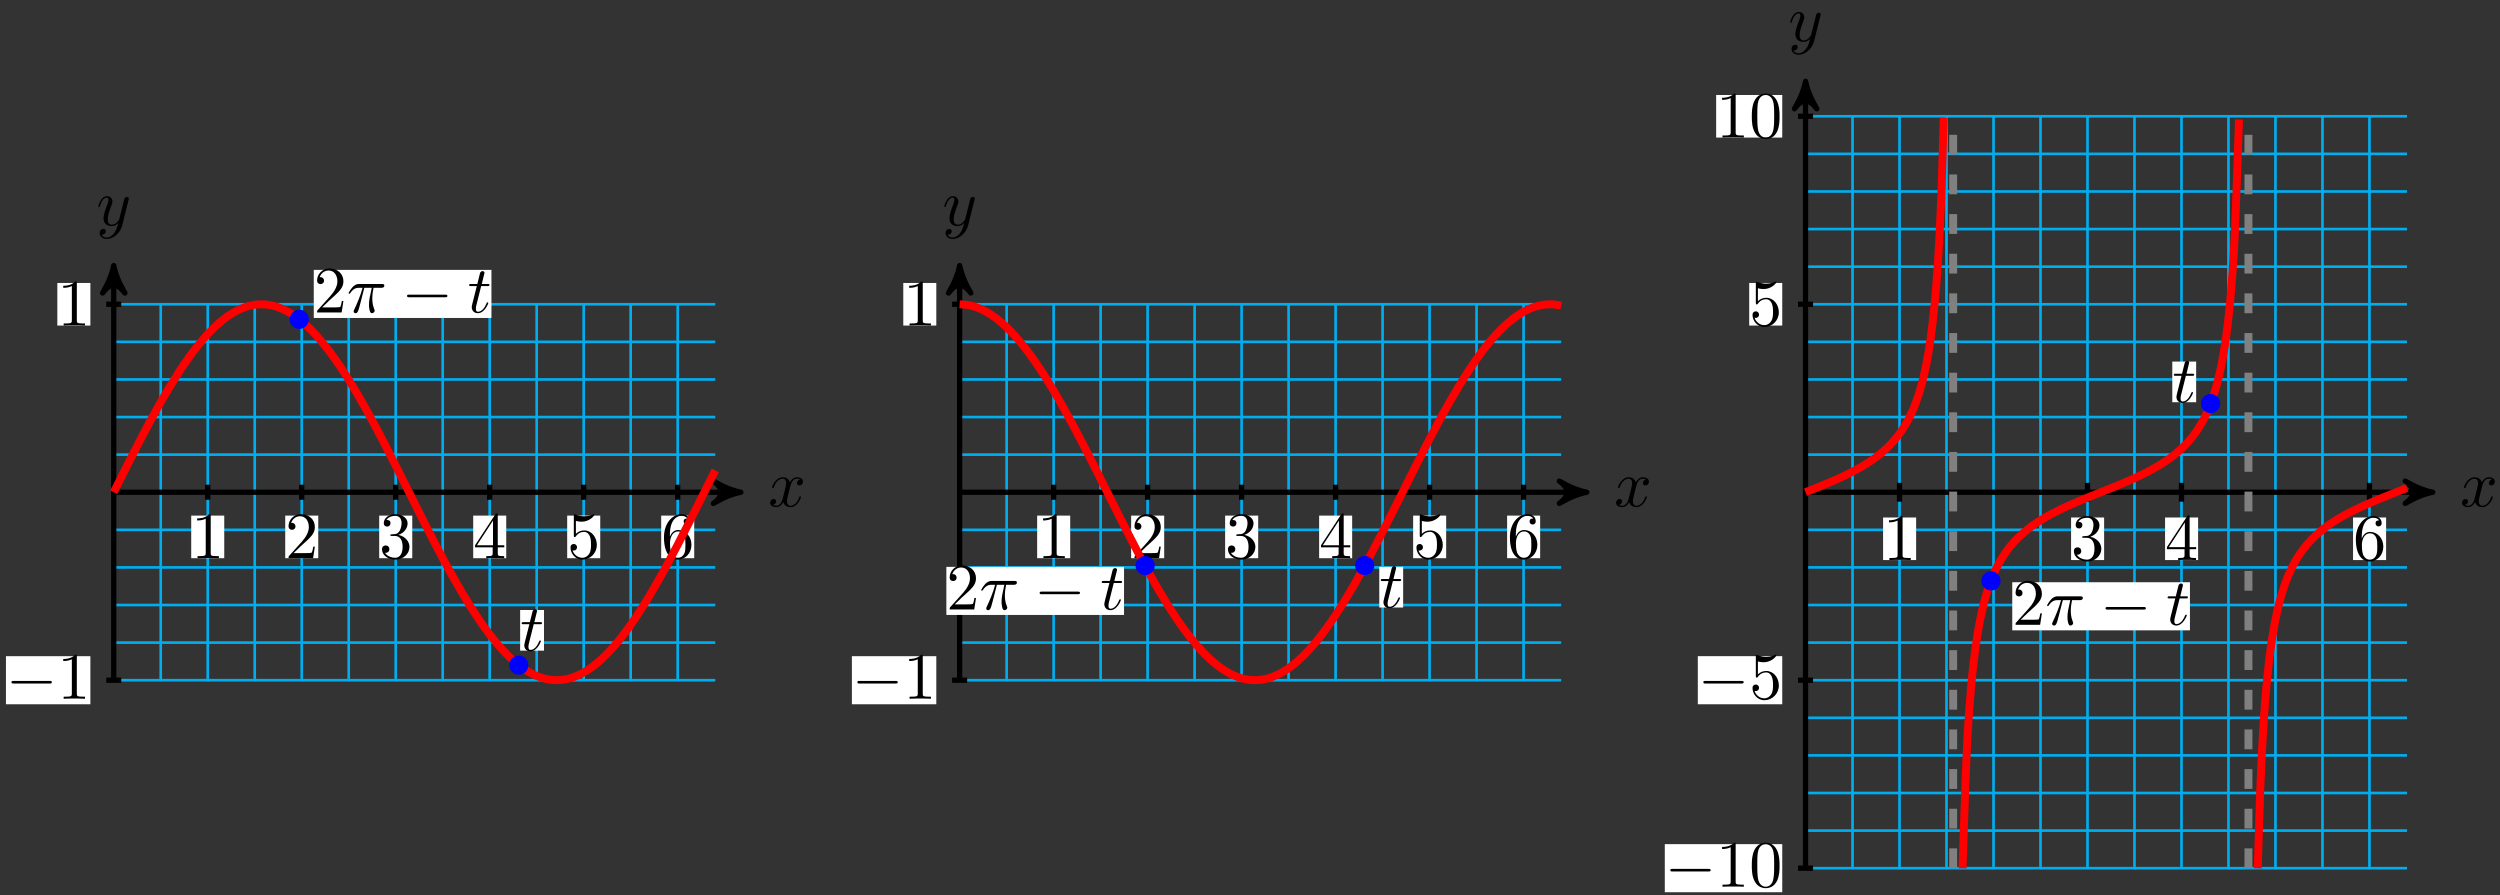 <?xml version="1.0" encoding="UTF-8"?>
<svg xmlns="http://www.w3.org/2000/svg" xmlns:xlink="http://www.w3.org/1999/xlink" width="377pt" height="135pt" viewBox="0 0 377 135" version="1.1">
<rect x="0" y="0" width="377" height="135" fill="#333333" stroke="none"/>
<defs>
<g>
<symbol overflow="visible" id="glyph0-0">
<path style="stroke:none;" d=""/>
</symbol>
<symbol overflow="visible" id="glyph0-1">
<path style="stroke:none;" d="M 3.328 -3.016 C 3.391 -3.266 3.625 -4.188 4.312 -4.188 C 4.359 -4.188 4.609 -4.188 4.812 -4.062 C 4.531 -4 4.344 -3.766 4.344 -3.516 C 4.344 -3.359 4.453 -3.172 4.719 -3.172 C 4.938 -3.172 5.25 -3.344 5.25 -3.75 C 5.25 -4.266 4.672 -4.406 4.328 -4.406 C 3.75 -4.406 3.406 -3.875 3.281 -3.656 C 3.031 -4.312 2.5 -4.406 2.203 -4.406 C 1.172 -4.406 0.594 -3.125 0.594 -2.875 C 0.594 -2.766 0.703 -2.766 0.719 -2.766 C 0.797 -2.766 0.828 -2.797 0.844 -2.875 C 1.188 -3.938 1.844 -4.188 2.188 -4.188 C 2.375 -4.188 2.719 -4.094 2.719 -3.516 C 2.719 -3.203 2.547 -2.547 2.188 -1.141 C 2.031 -0.531 1.672 -0.109 1.234 -0.109 C 1.172 -0.109 0.953 -0.109 0.734 -0.234 C 0.984 -0.297 1.203 -0.5 1.203 -0.781 C 1.203 -1.047 0.984 -1.125 0.844 -1.125 C 0.531 -1.125 0.297 -0.875 0.297 -0.547 C 0.297 -0.094 0.781 0.109 1.219 0.109 C 1.891 0.109 2.25 -0.594 2.266 -0.641 C 2.391 -0.281 2.75 0.109 3.344 0.109 C 4.375 0.109 4.938 -1.172 4.938 -1.422 C 4.938 -1.531 4.859 -1.531 4.828 -1.531 C 4.734 -1.531 4.719 -1.484 4.688 -1.422 C 4.359 -0.344 3.688 -0.109 3.375 -0.109 C 2.984 -0.109 2.828 -0.422 2.828 -0.766 C 2.828 -0.984 2.875 -1.203 2.984 -1.641 Z M 3.328 -3.016 "/>
</symbol>
<symbol overflow="visible" id="glyph0-2">
<path style="stroke:none;" d="M 4.844 -3.797 C 4.891 -3.938 4.891 -3.953 4.891 -4.031 C 4.891 -4.203 4.75 -4.297 4.594 -4.297 C 4.5 -4.297 4.344 -4.234 4.25 -4.094 C 4.234 -4.031 4.141 -3.734 4.109 -3.547 C 4.031 -3.297 3.969 -3.016 3.906 -2.75 L 3.453 -0.953 C 3.422 -0.812 2.984 -0.109 2.328 -0.109 C 1.828 -0.109 1.719 -0.547 1.719 -0.922 C 1.719 -1.375 1.891 -2 2.219 -2.875 C 2.375 -3.281 2.422 -3.391 2.422 -3.594 C 2.422 -4.031 2.109 -4.406 1.609 -4.406 C 0.656 -4.406 0.297 -2.953 0.297 -2.875 C 0.297 -2.766 0.391 -2.766 0.406 -2.766 C 0.516 -2.766 0.516 -2.797 0.562 -2.953 C 0.844 -3.891 1.234 -4.188 1.578 -4.188 C 1.656 -4.188 1.828 -4.188 1.828 -3.875 C 1.828 -3.625 1.719 -3.359 1.656 -3.172 C 1.25 -2.109 1.078 -1.547 1.078 -1.078 C 1.078 -0.188 1.703 0.109 2.297 0.109 C 2.688 0.109 3.016 -0.062 3.297 -0.344 C 3.172 0.172 3.047 0.672 2.656 1.203 C 2.391 1.531 2.016 1.828 1.562 1.828 C 1.422 1.828 0.969 1.797 0.797 1.406 C 0.953 1.406 1.094 1.406 1.219 1.281 C 1.328 1.203 1.422 1.062 1.422 0.875 C 1.422 0.562 1.156 0.531 1.062 0.531 C 0.828 0.531 0.5 0.688 0.5 1.172 C 0.5 1.672 0.938 2.047 1.562 2.047 C 2.578 2.047 3.609 1.141 3.891 0.016 Z M 4.844 -3.797 "/>
</symbol>
<symbol overflow="visible" id="glyph0-3">
<path style="stroke:none;" d="M 2.047 -3.984 L 2.984 -3.984 C 3.188 -3.984 3.297 -3.984 3.297 -4.188 C 3.297 -4.297 3.188 -4.297 3.016 -4.297 L 2.141 -4.297 C 2.5 -5.719 2.547 -5.906 2.547 -5.969 C 2.547 -6.141 2.422 -6.234 2.25 -6.234 C 2.219 -6.234 1.938 -6.234 1.859 -5.875 L 1.469 -4.297 L 0.531 -4.297 C 0.328 -4.297 0.234 -4.297 0.234 -4.109 C 0.234 -3.984 0.312 -3.984 0.516 -3.984 L 1.391 -3.984 C 0.672 -1.156 0.625 -0.984 0.625 -0.812 C 0.625 -0.266 1 0.109 1.547 0.109 C 2.562 0.109 3.125 -1.344 3.125 -1.422 C 3.125 -1.531 3.047 -1.531 3.016 -1.531 C 2.922 -1.531 2.906 -1.5 2.859 -1.391 C 2.438 -0.344 1.906 -0.109 1.562 -0.109 C 1.359 -0.109 1.25 -0.234 1.25 -0.562 C 1.25 -0.812 1.281 -0.875 1.312 -1.047 Z M 2.047 -3.984 "/>
</symbol>
<symbol overflow="visible" id="glyph0-4">
<path style="stroke:none;" d="M 2.641 -3.719 L 3.766 -3.719 C 3.438 -2.25 3.344 -1.812 3.344 -1.141 C 3.344 -1 3.344 -0.734 3.422 -0.391 C 3.531 0.047 3.641 0.109 3.781 0.109 C 3.984 0.109 4.203 -0.062 4.203 -0.266 C 4.203 -0.328 4.203 -0.344 4.141 -0.484 C 3.844 -1.203 3.844 -1.859 3.844 -2.141 C 3.844 -2.656 3.922 -3.203 4.031 -3.719 L 5.156 -3.719 C 5.297 -3.719 5.656 -3.719 5.656 -4.062 C 5.656 -4.297 5.438 -4.297 5.25 -4.297 L 1.906 -4.297 C 1.688 -4.297 1.312 -4.297 0.875 -3.828 C 0.531 -3.438 0.266 -2.984 0.266 -2.938 C 0.266 -2.922 0.266 -2.828 0.391 -2.828 C 0.469 -2.828 0.484 -2.875 0.547 -2.953 C 1.031 -3.719 1.609 -3.719 1.812 -3.719 L 2.375 -3.719 C 2.062 -2.516 1.531 -1.312 1.109 -0.406 C 1.031 -0.25 1.031 -0.234 1.031 -0.156 C 1.031 0.031 1.188 0.109 1.312 0.109 C 1.609 0.109 1.688 -0.172 1.812 -0.531 C 1.953 -1 1.953 -1.016 2.078 -1.516 Z M 2.641 -3.719 "/>
</symbol>
<symbol overflow="visible" id="glyph1-0">
<path style="stroke:none;" d=""/>
</symbol>
<symbol overflow="visible" id="glyph1-1">
<path style="stroke:none;" d="M 2.938 -6.375 C 2.938 -6.625 2.938 -6.641 2.703 -6.641 C 2.078 -6 1.203 -6 0.891 -6 L 0.891 -5.688 C 1.094 -5.688 1.672 -5.688 2.188 -5.953 L 2.188 -0.781 C 2.188 -0.422 2.156 -0.312 1.266 -0.312 L 0.953 -0.312 L 0.953 0 C 1.297 -0.031 2.156 -0.031 2.562 -0.031 C 2.953 -0.031 3.828 -0.031 4.172 0 L 4.172 -0.312 L 3.859 -0.312 C 2.953 -0.312 2.938 -0.422 2.938 -0.781 Z M 2.938 -6.375 "/>
</symbol>
<symbol overflow="visible" id="glyph1-2">
<path style="stroke:none;" d="M 1.266 -0.766 L 2.328 -1.797 C 3.875 -3.172 4.469 -3.703 4.469 -4.703 C 4.469 -5.844 3.578 -6.641 2.359 -6.641 C 1.234 -6.641 0.5 -5.719 0.5 -4.828 C 0.5 -4.281 1 -4.281 1.031 -4.281 C 1.203 -4.281 1.547 -4.391 1.547 -4.812 C 1.547 -5.062 1.359 -5.328 1.016 -5.328 C 0.938 -5.328 0.922 -5.328 0.891 -5.312 C 1.109 -5.969 1.656 -6.328 2.234 -6.328 C 3.141 -6.328 3.562 -5.516 3.562 -4.703 C 3.562 -3.906 3.078 -3.125 2.516 -2.5 L 0.609 -0.375 C 0.5 -0.266 0.5 -0.234 0.5 0 L 4.203 0 L 4.469 -1.734 L 4.234 -1.734 C 4.172 -1.438 4.109 -1 4 -0.844 C 3.938 -0.766 3.281 -0.766 3.062 -0.766 Z M 1.266 -0.766 "/>
</symbol>
<symbol overflow="visible" id="glyph1-3">
<path style="stroke:none;" d="M 2.891 -3.516 C 3.703 -3.781 4.281 -4.469 4.281 -5.266 C 4.281 -6.078 3.406 -6.641 2.453 -6.641 C 1.453 -6.641 0.688 -6.047 0.688 -5.281 C 0.688 -4.953 0.906 -4.766 1.203 -4.766 C 1.5 -4.766 1.703 -4.984 1.703 -5.281 C 1.703 -5.766 1.234 -5.766 1.094 -5.766 C 1.391 -6.266 2.047 -6.391 2.406 -6.391 C 2.828 -6.391 3.375 -6.172 3.375 -5.281 C 3.375 -5.156 3.344 -4.578 3.094 -4.141 C 2.797 -3.656 2.453 -3.625 2.203 -3.625 C 2.125 -3.609 1.891 -3.594 1.812 -3.594 C 1.734 -3.578 1.672 -3.562 1.672 -3.469 C 1.672 -3.359 1.734 -3.359 1.906 -3.359 L 2.344 -3.359 C 3.156 -3.359 3.531 -2.688 3.531 -1.703 C 3.531 -0.344 2.844 -0.062 2.406 -0.062 C 1.969 -0.062 1.219 -0.234 0.875 -0.812 C 1.219 -0.766 1.531 -0.984 1.531 -1.359 C 1.531 -1.719 1.266 -1.922 0.984 -1.922 C 0.734 -1.922 0.422 -1.781 0.422 -1.344 C 0.422 -0.438 1.344 0.219 2.438 0.219 C 3.656 0.219 4.562 -0.688 4.562 -1.703 C 4.562 -2.516 3.922 -3.297 2.891 -3.516 Z M 2.891 -3.516 "/>
</symbol>
<symbol overflow="visible" id="glyph1-4">
<path style="stroke:none;" d="M 2.938 -1.641 L 2.938 -0.781 C 2.938 -0.422 2.906 -0.312 2.172 -0.312 L 1.969 -0.312 L 1.969 0 C 2.375 -0.031 2.891 -0.031 3.312 -0.031 C 3.734 -0.031 4.25 -0.031 4.672 0 L 4.672 -0.312 L 4.453 -0.312 C 3.719 -0.312 3.703 -0.422 3.703 -0.781 L 3.703 -1.641 L 4.688 -1.641 L 4.688 -1.953 L 3.703 -1.953 L 3.703 -6.484 C 3.703 -6.688 3.703 -6.75 3.531 -6.75 C 3.453 -6.75 3.422 -6.75 3.344 -6.625 L 0.281 -1.953 L 0.281 -1.641 Z M 2.984 -1.953 L 0.562 -1.953 L 2.984 -5.672 Z M 2.984 -1.953 "/>
</symbol>
<symbol overflow="visible" id="glyph1-5">
<path style="stroke:none;" d="M 4.469 -2 C 4.469 -3.188 3.656 -4.188 2.578 -4.188 C 2.109 -4.188 1.672 -4.031 1.312 -3.672 L 1.312 -5.625 C 1.516 -5.562 1.844 -5.5 2.156 -5.5 C 3.391 -5.5 4.094 -6.406 4.094 -6.531 C 4.094 -6.594 4.062 -6.641 3.984 -6.641 C 3.984 -6.641 3.953 -6.641 3.906 -6.609 C 3.703 -6.516 3.219 -6.312 2.547 -6.312 C 2.156 -6.312 1.688 -6.391 1.219 -6.594 C 1.141 -6.625 1.125 -6.625 1.109 -6.625 C 1 -6.625 1 -6.547 1 -6.391 L 1 -3.438 C 1 -3.266 1 -3.188 1.141 -3.188 C 1.219 -3.188 1.234 -3.203 1.281 -3.266 C 1.391 -3.422 1.75 -3.969 2.562 -3.969 C 3.078 -3.969 3.328 -3.516 3.406 -3.328 C 3.562 -2.953 3.594 -2.578 3.594 -2.078 C 3.594 -1.719 3.594 -1.125 3.344 -0.703 C 3.109 -0.312 2.734 -0.062 2.281 -0.062 C 1.562 -0.062 0.984 -0.594 0.812 -1.172 C 0.844 -1.172 0.875 -1.156 0.984 -1.156 C 1.312 -1.156 1.484 -1.406 1.484 -1.641 C 1.484 -1.891 1.312 -2.141 0.984 -2.141 C 0.844 -2.141 0.5 -2.062 0.5 -1.609 C 0.5 -0.75 1.188 0.219 2.297 0.219 C 3.453 0.219 4.469 -0.734 4.469 -2 Z M 4.469 -2 "/>
</symbol>
<symbol overflow="visible" id="glyph1-6">
<path style="stroke:none;" d="M 1.312 -3.266 L 1.312 -3.516 C 1.312 -6.031 2.547 -6.391 3.062 -6.391 C 3.297 -6.391 3.719 -6.328 3.938 -5.984 C 3.781 -5.984 3.391 -5.984 3.391 -5.547 C 3.391 -5.234 3.625 -5.078 3.844 -5.078 C 4 -5.078 4.312 -5.172 4.312 -5.562 C 4.312 -6.156 3.875 -6.641 3.047 -6.641 C 1.766 -6.641 0.422 -5.359 0.422 -3.156 C 0.422 -0.484 1.578 0.219 2.5 0.219 C 3.609 0.219 4.562 -0.719 4.562 -2.031 C 4.562 -3.297 3.672 -4.25 2.562 -4.25 C 1.891 -4.25 1.516 -3.75 1.312 -3.266 Z M 2.5 -0.062 C 1.875 -0.062 1.578 -0.656 1.516 -0.812 C 1.328 -1.281 1.328 -2.078 1.328 -2.25 C 1.328 -3.031 1.656 -4.031 2.547 -4.031 C 2.719 -4.031 3.172 -4.031 3.484 -3.406 C 3.656 -3.047 3.656 -2.531 3.656 -2.047 C 3.656 -1.562 3.656 -1.062 3.484 -0.703 C 3.188 -0.109 2.734 -0.062 2.5 -0.062 Z M 2.5 -0.062 "/>
</symbol>
<symbol overflow="visible" id="glyph1-7">
<path style="stroke:none;" d="M 4.578 -3.188 C 4.578 -3.984 4.531 -4.781 4.188 -5.516 C 3.734 -6.484 2.906 -6.641 2.5 -6.641 C 1.891 -6.641 1.172 -6.375 0.75 -5.453 C 0.438 -4.766 0.391 -3.984 0.391 -3.188 C 0.391 -2.438 0.422 -1.547 0.844 -0.781 C 1.266 0.016 2 0.219 2.484 0.219 C 3.016 0.219 3.781 0.016 4.219 -0.938 C 4.531 -1.625 4.578 -2.406 4.578 -3.188 Z M 2.484 0 C 2.094 0 1.5 -0.25 1.328 -1.203 C 1.219 -1.797 1.219 -2.719 1.219 -3.312 C 1.219 -3.953 1.219 -4.609 1.297 -5.141 C 1.484 -6.328 2.234 -6.422 2.484 -6.422 C 2.812 -6.422 3.469 -6.234 3.656 -5.25 C 3.766 -4.688 3.766 -3.938 3.766 -3.312 C 3.766 -2.562 3.766 -1.891 3.656 -1.25 C 3.5 -0.297 2.938 0 2.484 0 Z M 2.484 0 "/>
</symbol>
<symbol overflow="visible" id="glyph2-0">
<path style="stroke:none;" d=""/>
</symbol>
<symbol overflow="visible" id="glyph2-1">
<path style="stroke:none;" d="M 6.562 -2.297 C 6.734 -2.297 6.922 -2.297 6.922 -2.5 C 6.922 -2.688 6.734 -2.688 6.562 -2.688 L 1.172 -2.688 C 1 -2.688 0.828 -2.688 0.828 -2.5 C 0.828 -2.297 1 -2.297 1.172 -2.297 Z M 6.562 -2.297 "/>
</symbol>
</g>
</defs>
<g id="surface1">
<path style="fill:none;stroke-width:0.399;stroke-linecap:butt;stroke-linejoin:miter;stroke:rgb(0%,67.839%,93.729%);stroke-opacity:1;stroke-miterlimit:10;" d="M -0.001 -28.344 L 90.71 -28.344 M -0.001 -22.677 L 90.71 -22.677 M -0.001 -17.009 L 90.71 -17.009 M -0.001 -11.337 L 90.71 -11.337 M -0.001 -5.669 L 90.71 -5.669 M -0.001 -0.001 L 90.71 -0.001 M -0.001 5.671 L 90.71 5.671 M -0.001 11.338 L 90.71 11.338 M -0.001 17.006 L 90.71 17.006 M -0.001 22.678 L 90.71 22.678 M -0.001 28.346 L 90.71 28.346 M -0.001 -28.348 L -0.001 28.346 M 7.085 -28.348 L 7.085 28.346 M 14.174 -28.348 L 14.174 28.346 M 21.26 -28.348 L 21.26 28.346 M 28.346 -28.348 L 28.346 28.346 M 35.435 -28.348 L 35.435 28.346 M 42.521 -28.348 L 42.521 28.346 M 49.606 -28.348 L 49.606 28.346 M 56.692 -28.348 L 56.692 28.346 M 63.781 -28.348 L 63.781 28.346 M 70.867 -28.348 L 70.867 28.346 M 77.953 -28.348 L 77.953 28.346 M 85.042 -28.348 L 85.042 28.346 " transform="matrix(1,0,0,-1,17.153,74.229)"/>
<path style="fill:none;stroke-width:0.797;stroke-linecap:butt;stroke-linejoin:miter;stroke:rgb(0%,0%,0%);stroke-opacity:1;stroke-miterlimit:10;" d="M -0.001 -0.001 L 93.526 -0.001 " transform="matrix(1,0,0,-1,17.153,74.229)"/>
<path style="fill-rule:nonzero;fill:rgb(0%,0%,0%);fill-opacity:1;stroke-width:0.797;stroke-linecap:butt;stroke-linejoin:round;stroke:rgb(0%,0%,0%);stroke-opacity:1;stroke-miterlimit:10;" d="M 1.038 -0.001 C -0.259 0.26 -1.556 0.776 -3.107 1.682 C -1.556 0.518 -1.556 -0.517 -3.107 -1.685 C -1.556 -0.779 -0.259 -0.259 1.038 -0.001 Z M 1.038 -0.001 " transform="matrix(1,0,0,-1,110.685,74.229)"/>
<g style="fill:rgb(0%,0%,0%);fill-opacity:1;">
  <use xlink:href="#glyph0-1" x="115.839" y="76.374"/>
</g>
<path style="fill:none;stroke-width:0.797;stroke-linecap:butt;stroke-linejoin:miter;stroke:rgb(0%,0%,0%);stroke-opacity:1;stroke-miterlimit:10;" d="M -0.001 -28.348 L -0.001 33.15 " transform="matrix(1,0,0,-1,17.153,74.229)"/>
<path style="fill-rule:nonzero;fill:rgb(0%,0%,0%);fill-opacity:1;stroke-width:0.797;stroke-linecap:butt;stroke-linejoin:round;stroke:rgb(0%,0%,0%);stroke-opacity:1;stroke-miterlimit:10;" d="M 1.037 0.001 C -0.26 0.258 -1.553 0.778 -3.107 1.684 C -1.553 0.516 -1.553 -0.519 -3.107 -1.683 C -1.553 -0.777 -0.26 -0.257 1.037 0.001 Z M 1.037 0.001 " transform="matrix(0,-1,-1,0,17.153,41.08)"/>
<g style="fill:rgb(0%,0%,0%);fill-opacity:1;">
  <use xlink:href="#glyph0-2" x="14.532" y="33.989"/>
</g>
<path style="fill:none;stroke-width:0.797;stroke-linecap:butt;stroke-linejoin:miter;stroke:rgb(0%,0%,0%);stroke-opacity:1;stroke-miterlimit:10;" d="M 14.174 1.135 L 14.174 -1.134 " transform="matrix(1,0,0,-1,17.153,74.229)"/>
<path style=" stroke:none;fill-rule:nonzero;fill:rgb(100%,100%,100%);fill-opacity:1;" d="M 28.836 84.176 L 33.816 84.176 L 33.816 77.754 L 28.836 77.754 Z M 28.836 84.176 "/>
<g style="fill:rgb(0%,0%,0%);fill-opacity:1;">
  <use xlink:href="#glyph1-1" x="28.837" y="84.175"/>
</g>
<path style="fill:none;stroke-width:0.797;stroke-linecap:butt;stroke-linejoin:miter;stroke:rgb(0%,0%,0%);stroke-opacity:1;stroke-miterlimit:10;" d="M 28.346 1.135 L 28.346 -1.134 " transform="matrix(1,0,0,-1,17.153,74.229)"/>
<path style=" stroke:none;fill-rule:nonzero;fill:rgb(100%,100%,100%);fill-opacity:1;" d="M 43.012 84.176 L 47.992 84.176 L 47.992 77.754 L 43.012 77.754 Z M 43.012 84.176 "/>
<g style="fill:rgb(0%,0%,0%);fill-opacity:1;">
  <use xlink:href="#glyph1-2" x="43.01" y="84.175"/>
</g>
<path style="fill:none;stroke-width:0.797;stroke-linecap:butt;stroke-linejoin:miter;stroke:rgb(0%,0%,0%);stroke-opacity:1;stroke-miterlimit:10;" d="M 42.521 1.135 L 42.521 -1.134 " transform="matrix(1,0,0,-1,17.153,74.229)"/>
<path style=" stroke:none;fill-rule:nonzero;fill:rgb(100%,100%,100%);fill-opacity:1;" d="M 57.184 84.176 L 62.168 84.176 L 62.168 77.754 L 57.184 77.754 Z M 57.184 84.176 "/>
<g style="fill:rgb(0%,0%,0%);fill-opacity:1;">
  <use xlink:href="#glyph1-3" x="57.185" y="84.175"/>
</g>
<path style="fill:none;stroke-width:0.797;stroke-linecap:butt;stroke-linejoin:miter;stroke:rgb(0%,0%,0%);stroke-opacity:1;stroke-miterlimit:10;" d="M 56.692 1.135 L 56.692 -1.134 " transform="matrix(1,0,0,-1,17.153,74.229)"/>
<path style=" stroke:none;fill-rule:nonzero;fill:rgb(100%,100%,100%);fill-opacity:1;" d="M 71.359 84.176 L 76.34 84.176 L 76.34 77.754 L 71.359 77.754 Z M 71.359 84.176 "/>
<g style="fill:rgb(0%,0%,0%);fill-opacity:1;">
  <use xlink:href="#glyph1-4" x="71.359" y="84.175"/>
</g>
<path style="fill:none;stroke-width:0.797;stroke-linecap:butt;stroke-linejoin:miter;stroke:rgb(0%,0%,0%);stroke-opacity:1;stroke-miterlimit:10;" d="M 70.867 1.135 L 70.867 -1.134 " transform="matrix(1,0,0,-1,17.153,74.229)"/>
<path style=" stroke:none;fill-rule:nonzero;fill:rgb(100%,100%,100%);fill-opacity:1;" d="M 85.531 84.176 L 90.516 84.176 L 90.516 77.754 L 85.531 77.754 Z M 85.531 84.176 "/>
<g style="fill:rgb(0%,0%,0%);fill-opacity:1;">
  <use xlink:href="#glyph1-5" x="85.532" y="84.175"/>
</g>
<path style="fill:none;stroke-width:0.797;stroke-linecap:butt;stroke-linejoin:miter;stroke:rgb(0%,0%,0%);stroke-opacity:1;stroke-miterlimit:10;" d="M 85.042 1.135 L 85.042 -1.134 " transform="matrix(1,0,0,-1,17.153,74.229)"/>
<path style=" stroke:none;fill-rule:nonzero;fill:rgb(100%,100%,100%);fill-opacity:1;" d="M 99.707 84.176 L 104.688 84.176 L 104.688 77.754 L 99.707 77.754 Z M 99.707 84.176 "/>
<g style="fill:rgb(0%,0%,0%);fill-opacity:1;">
  <use xlink:href="#glyph1-6" x="99.707" y="84.175"/>
</g>
<path style="fill:none;stroke-width:0.797;stroke-linecap:butt;stroke-linejoin:miter;stroke:rgb(0%,0%,0%);stroke-opacity:1;stroke-miterlimit:10;" d="M 1.132 -28.348 L -1.133 -28.348 " transform="matrix(1,0,0,-1,17.153,74.229)"/>
<path style=" stroke:none;fill-rule:nonzero;fill:rgb(100%,100%,100%);fill-opacity:1;" d="M 0.898 106.203 L 13.629 106.203 L 13.629 98.953 L 0.898 98.953 Z M 0.898 106.203 "/>
<g style="fill:rgb(0%,0%,0%);fill-opacity:1;">
  <use xlink:href="#glyph2-1" x="0.897" y="105.372"/>
</g>
<g style="fill:rgb(0%,0%,0%);fill-opacity:1;">
  <use xlink:href="#glyph1-1" x="8.646" y="105.372"/>
</g>
<path style="fill:none;stroke-width:0.797;stroke-linecap:butt;stroke-linejoin:miter;stroke:rgb(0%,0%,0%);stroke-opacity:1;stroke-miterlimit:10;" d="M 1.132 28.346 L -1.133 28.346 " transform="matrix(1,0,0,-1,17.153,74.229)"/>
<path style=" stroke:none;fill-rule:nonzero;fill:rgb(100%,100%,100%);fill-opacity:1;" d="M 8.645 49.094 L 13.629 49.094 L 13.629 42.672 L 8.645 42.672 Z M 8.645 49.094 "/>
<g style="fill:rgb(0%,0%,0%);fill-opacity:1;">
  <use xlink:href="#glyph1-1" x="8.647" y="49.092"/>
</g>
<path style="fill:none;stroke-width:1.196;stroke-linecap:butt;stroke-linejoin:miter;stroke:rgb(100%,0%,0%);stroke-opacity:1;stroke-miterlimit:10;" d="M -0.001 -0.001 C -0.001 -0.001 1.023 2.046 1.417 2.831 C 1.812 3.612 2.441 4.862 2.835 5.631 C 3.226 6.401 3.859 7.628 4.253 8.377 C 4.644 9.127 5.276 10.315 5.667 11.038 C 6.062 11.76 6.694 12.901 7.085 13.588 C 7.479 14.276 8.108 15.354 8.503 16.002 C 8.897 16.651 9.526 17.659 9.921 18.26 C 10.315 18.862 10.944 19.787 11.339 20.334 C 11.729 20.881 12.362 21.713 12.757 22.201 C 13.147 22.69 13.78 23.424 14.171 23.85 C 14.565 24.276 15.198 24.905 15.588 25.26 C 15.983 25.615 16.612 26.135 17.006 26.416 C 17.401 26.701 18.03 27.1 18.424 27.311 C 18.819 27.522 19.448 27.799 19.842 27.932 C 20.233 28.065 20.866 28.221 21.26 28.276 C 21.651 28.33 22.283 28.358 22.674 28.334 C 23.069 28.311 23.697 28.209 24.092 28.111 C 24.486 28.01 25.115 27.783 25.51 27.604 C 25.904 27.428 26.533 27.08 26.928 26.826 C 27.318 26.572 27.951 26.104 28.346 25.776 C 28.736 25.451 29.369 24.865 29.76 24.471 C 30.154 24.076 30.787 23.385 31.178 22.92 C 31.572 22.459 32.201 21.662 32.595 21.143 C 32.99 20.619 33.619 19.729 34.013 19.151 C 34.408 18.573 35.037 17.6 35.431 16.971 C 35.822 16.342 36.455 15.291 36.849 14.62 C 37.24 13.944 37.872 12.831 38.263 12.12 C 38.658 11.409 39.29 10.241 39.681 9.502 C 40.076 8.76 40.704 7.549 41.099 6.788 C 41.493 6.026 42.122 4.784 42.517 4.006 C 42.911 3.229 43.54 1.971 43.935 1.186 C 44.325 0.401 44.958 -0.861 45.353 -1.646 C 45.743 -2.431 46.376 -3.689 46.767 -4.462 C 47.161 -5.239 47.79 -6.474 48.184 -7.235 C 48.579 -7.993 49.208 -9.2 49.602 -9.935 C 49.997 -10.669 50.626 -11.829 51.02 -12.536 C 51.415 -13.239 52.044 -14.345 52.438 -15.013 C 52.829 -15.677 53.462 -16.716 53.852 -17.337 C 54.247 -17.958 54.879 -18.919 55.27 -19.489 C 55.665 -20.059 56.293 -20.931 56.688 -21.446 C 57.082 -21.958 57.711 -22.735 58.106 -23.188 C 58.5 -23.641 59.129 -24.313 59.524 -24.7 C 59.914 -25.087 60.547 -25.649 60.942 -25.966 C 61.332 -26.278 61.965 -26.727 62.356 -26.969 C 62.75 -27.212 63.383 -27.54 63.774 -27.708 C 64.168 -27.872 64.797 -28.075 65.191 -28.165 C 65.586 -28.255 66.215 -28.333 66.609 -28.344 C 67.004 -28.352 67.633 -28.305 68.027 -28.239 C 68.418 -28.169 69.051 -27.997 69.445 -27.848 C 69.836 -27.704 70.469 -27.407 70.859 -27.184 C 71.254 -26.962 71.883 -26.544 72.277 -26.247 C 72.672 -25.95 73.3 -25.415 73.695 -25.048 C 74.089 -24.68 74.718 -24.032 75.113 -23.598 C 75.507 -23.165 76.136 -22.411 76.531 -21.915 C 76.921 -21.415 77.554 -20.567 77.945 -20.009 C 78.339 -19.454 78.972 -18.513 79.363 -17.903 C 79.757 -17.298 80.386 -16.278 80.781 -15.622 C 81.175 -14.966 81.804 -13.876 82.198 -13.181 C 82.593 -12.489 83.222 -11.341 83.616 -10.61 C 84.007 -9.884 84.64 -8.689 85.034 -7.935 C 85.425 -7.181 86.058 -5.95 86.448 -5.177 C 86.843 -4.407 87.475 -3.154 87.866 -2.372 C 88.261 -1.587 88.889 -0.325 89.284 0.46 C 89.678 1.245 90.702 3.288 90.702 3.288 " transform="matrix(1,0,0,-1,17.153,74.229)"/>
<path style="fill-rule:nonzero;fill:rgb(0%,0%,100%);fill-opacity:1;stroke-width:0.399;stroke-linecap:butt;stroke-linejoin:miter;stroke:rgb(0%,0%,100%);stroke-opacity:1;stroke-miterlimit:10;" d="M 62.328 -26.079 C 62.328 -25.391 61.77 -24.833 61.082 -24.833 C 60.395 -24.833 59.836 -25.391 59.836 -26.079 C 59.836 -26.766 60.395 -27.325 61.082 -27.325 C 61.77 -27.325 62.328 -26.766 62.328 -26.079 Z M 62.328 -26.079 " transform="matrix(1,0,0,-1,17.153,74.229)"/>
<path style=" stroke:none;fill-rule:nonzero;fill:rgb(100%,100%,100%);fill-opacity:1;" d="M 78.438 98.117 L 82.035 98.117 L 82.035 91.988 L 78.438 91.988 Z M 78.438 98.117 "/>
<g style="fill:rgb(0%,0%,0%);fill-opacity:1;">
  <use xlink:href="#glyph0-3" x="78.438" y="98.117"/>
</g>
<path style="fill-rule:nonzero;fill:rgb(0%,0%,100%);fill-opacity:1;stroke-width:0.399;stroke-linecap:butt;stroke-linejoin:miter;stroke:rgb(0%,0%,100%);stroke-opacity:1;stroke-miterlimit:10;" d="M 29.217 26.08 C 29.217 26.768 28.662 27.326 27.971 27.326 C 27.283 27.326 26.725 26.768 26.725 26.08 C 26.725 25.389 27.283 24.83 27.971 24.83 C 28.662 24.83 29.217 25.389 29.217 26.08 Z M 29.217 26.08 " transform="matrix(1,0,0,-1,17.153,74.229)"/>
<path style=" stroke:none;fill-rule:nonzero;fill:rgb(100%,100%,100%);fill-opacity:1;" d="M 47.316 47.949 L 74.109 47.949 L 74.109 40.699 L 47.316 40.699 Z M 47.316 47.949 "/>
<g style="fill:rgb(0%,0%,0%);fill-opacity:1;">
  <use xlink:href="#glyph1-2" x="47.317" y="47.121"/>
</g>
<g style="fill:rgb(0%,0%,0%);fill-opacity:1;">
  <use xlink:href="#glyph0-4" x="52.299" y="47.121"/>
</g>
<g style="fill:rgb(0%,0%,0%);fill-opacity:1;">
  <use xlink:href="#glyph2-1" x="60.549" y="47.121"/>
</g>
<g style="fill:rgb(0%,0%,0%);fill-opacity:1;">
  <use xlink:href="#glyph0-3" x="70.513" y="47.121"/>
</g>
<path style="fill:none;stroke-width:0.399;stroke-linecap:butt;stroke-linejoin:miter;stroke:rgb(0%,67.839%,93.729%);stroke-opacity:1;stroke-miterlimit:10;" d="M 127.559 -28.344 L 218.27 -28.344 M 127.559 -22.677 L 218.27 -22.677 M 127.559 -17.009 L 218.27 -17.009 M 127.559 -11.337 L 218.27 -11.337 M 127.559 -5.669 L 218.27 -5.669 M 127.559 -0.001 L 218.27 -0.001 M 127.559 5.671 L 218.27 5.671 M 127.559 11.338 L 218.27 11.338 M 127.559 17.006 L 218.27 17.006 M 127.559 22.678 L 218.27 22.678 M 127.559 28.346 L 218.27 28.346 M 134.649 -28.348 L 134.649 28.346 M 141.734 -28.348 L 141.734 28.346 M 148.82 -28.348 L 148.82 28.346 M 155.906 -28.348 L 155.906 28.346 M 162.995 -28.348 L 162.995 28.346 M 170.081 -28.348 L 170.081 28.346 M 177.166 -28.348 L 177.166 28.346 M 184.256 -28.348 L 184.256 28.346 M 191.341 -28.348 L 191.341 28.346 M 198.427 -28.348 L 198.427 28.346 M 205.513 -28.348 L 205.513 28.346 M 212.602 -28.348 L 212.602 28.346 " transform="matrix(1,0,0,-1,17.153,74.229)"/>
<path style="fill:none;stroke-width:0.797;stroke-linecap:butt;stroke-linejoin:miter;stroke:rgb(0%,0%,0%);stroke-opacity:1;stroke-miterlimit:10;" d="M 127.559 -0.001 L 221.086 -0.001 " transform="matrix(1,0,0,-1,17.153,74.229)"/>
<path style="fill-rule:nonzero;fill:rgb(0%,0%,0%);fill-opacity:1;stroke-width:0.797;stroke-linecap:butt;stroke-linejoin:round;stroke:rgb(0%,0%,0%);stroke-opacity:1;stroke-miterlimit:10;" d="M 1.037 -0.001 C -0.26 0.26 -1.552 0.776 -3.107 1.682 C -1.552 0.518 -1.552 -0.517 -3.107 -1.685 C -1.552 -0.779 -0.26 -0.259 1.037 -0.001 Z M 1.037 -0.001 " transform="matrix(1,0,0,-1,238.252,74.229)"/>
<g style="fill:rgb(0%,0%,0%);fill-opacity:1;">
  <use xlink:href="#glyph0-1" x="243.405" y="76.374"/>
</g>
<path style="fill:none;stroke-width:0.797;stroke-linecap:butt;stroke-linejoin:miter;stroke:rgb(0%,0%,0%);stroke-opacity:1;stroke-miterlimit:10;" d="M 127.559 -28.348 L 127.559 33.15 " transform="matrix(1,0,0,-1,17.153,74.229)"/>
<path style="fill-rule:nonzero;fill:rgb(0%,0%,0%);fill-opacity:1;stroke-width:0.797;stroke-linecap:butt;stroke-linejoin:round;stroke:rgb(0%,0%,0%);stroke-opacity:1;stroke-miterlimit:10;" d="M 1.037 0.001 C -0.26 0.259 -1.553 0.779 -3.107 1.685 C -1.553 0.517 -1.553 -0.518 -3.107 -1.682 C -1.553 -0.776 -0.26 -0.261 1.037 0.001 Z M 1.037 0.001 " transform="matrix(0,-1,-1,0,144.72,41.08)"/>
<g style="fill:rgb(0%,0%,0%);fill-opacity:1;">
  <use xlink:href="#glyph0-2" x="142.099" y="33.989"/>
</g>
<path style="fill:none;stroke-width:0.797;stroke-linecap:butt;stroke-linejoin:miter;stroke:rgb(0%,0%,0%);stroke-opacity:1;stroke-miterlimit:10;" d="M 141.734 1.135 L 141.734 -1.134 " transform="matrix(1,0,0,-1,17.153,74.229)"/>
<path style=" stroke:none;fill-rule:nonzero;fill:rgb(100%,100%,100%);fill-opacity:1;" d="M 156.402 84.176 L 161.387 84.176 L 161.387 77.754 L 156.402 77.754 Z M 156.402 84.176 "/>
<g style="fill:rgb(0%,0%,0%);fill-opacity:1;">
  <use xlink:href="#glyph1-1" x="156.403" y="84.175"/>
</g>
<path style="fill:none;stroke-width:0.797;stroke-linecap:butt;stroke-linejoin:miter;stroke:rgb(0%,0%,0%);stroke-opacity:1;stroke-miterlimit:10;" d="M 155.906 1.135 L 155.906 -1.134 " transform="matrix(1,0,0,-1,17.153,74.229)"/>
<path style=" stroke:none;fill-rule:nonzero;fill:rgb(100%,100%,100%);fill-opacity:1;" d="M 170.578 84.176 L 175.559 84.176 L 175.559 77.754 L 170.578 77.754 Z M 170.578 84.176 "/>
<g style="fill:rgb(0%,0%,0%);fill-opacity:1;">
  <use xlink:href="#glyph1-2" x="170.578" y="84.175"/>
</g>
<path style="fill:none;stroke-width:0.797;stroke-linecap:butt;stroke-linejoin:miter;stroke:rgb(0%,0%,0%);stroke-opacity:1;stroke-miterlimit:10;" d="M 170.081 1.135 L 170.081 -1.134 " transform="matrix(1,0,0,-1,17.153,74.229)"/>
<path style=" stroke:none;fill-rule:nonzero;fill:rgb(100%,100%,100%);fill-opacity:1;" d="M 184.75 84.176 L 189.734 84.176 L 189.734 77.754 L 184.75 77.754 Z M 184.75 84.176 "/>
<g style="fill:rgb(0%,0%,0%);fill-opacity:1;">
  <use xlink:href="#glyph1-3" x="184.751" y="84.175"/>
</g>
<path style="fill:none;stroke-width:0.797;stroke-linecap:butt;stroke-linejoin:miter;stroke:rgb(0%,0%,0%);stroke-opacity:1;stroke-miterlimit:10;" d="M 184.256 1.135 L 184.256 -1.134 " transform="matrix(1,0,0,-1,17.153,74.229)"/>
<path style=" stroke:none;fill-rule:nonzero;fill:rgb(100%,100%,100%);fill-opacity:1;" d="M 198.926 84.176 L 203.906 84.176 L 203.906 77.754 L 198.926 77.754 Z M 198.926 84.176 "/>
<g style="fill:rgb(0%,0%,0%);fill-opacity:1;">
  <use xlink:href="#glyph1-4" x="198.926" y="84.175"/>
</g>
<path style="fill:none;stroke-width:0.797;stroke-linecap:butt;stroke-linejoin:miter;stroke:rgb(0%,0%,0%);stroke-opacity:1;stroke-miterlimit:10;" d="M 198.427 1.135 L 198.427 -1.134 " transform="matrix(1,0,0,-1,17.153,74.229)"/>
<path style=" stroke:none;fill-rule:nonzero;fill:rgb(100%,100%,100%);fill-opacity:1;" d="M 213.102 84.176 L 218.082 84.176 L 218.082 77.754 L 213.102 77.754 Z M 213.102 84.176 "/>
<g style="fill:rgb(0%,0%,0%);fill-opacity:1;">
  <use xlink:href="#glyph1-5" x="213.1" y="84.175"/>
</g>
<path style="fill:none;stroke-width:0.797;stroke-linecap:butt;stroke-linejoin:miter;stroke:rgb(0%,0%,0%);stroke-opacity:1;stroke-miterlimit:10;" d="M 212.602 1.135 L 212.602 -1.134 " transform="matrix(1,0,0,-1,17.153,74.229)"/>
<path style=" stroke:none;fill-rule:nonzero;fill:rgb(100%,100%,100%);fill-opacity:1;" d="M 227.273 84.176 L 232.254 84.176 L 232.254 77.754 L 227.273 77.754 Z M 227.273 84.176 "/>
<g style="fill:rgb(0%,0%,0%);fill-opacity:1;">
  <use xlink:href="#glyph1-6" x="227.273" y="84.175"/>
</g>
<path style="fill:none;stroke-width:0.797;stroke-linecap:butt;stroke-linejoin:miter;stroke:rgb(0%,0%,0%);stroke-opacity:1;stroke-miterlimit:10;" d="M 128.696 -28.348 L 126.427 -28.348 " transform="matrix(1,0,0,-1,17.153,74.229)"/>
<path style=" stroke:none;fill-rule:nonzero;fill:rgb(100%,100%,100%);fill-opacity:1;" d="M 128.465 106.203 L 141.195 106.203 L 141.195 98.953 L 128.465 98.953 Z M 128.465 106.203 "/>
<g style="fill:rgb(0%,0%,0%);fill-opacity:1;">
  <use xlink:href="#glyph2-1" x="128.464" y="105.372"/>
</g>
<g style="fill:rgb(0%,0%,0%);fill-opacity:1;">
  <use xlink:href="#glyph1-1" x="136.212" y="105.372"/>
</g>
<path style="fill:none;stroke-width:0.797;stroke-linecap:butt;stroke-linejoin:miter;stroke:rgb(0%,0%,0%);stroke-opacity:1;stroke-miterlimit:10;" d="M 128.696 28.346 L 126.427 28.346 " transform="matrix(1,0,0,-1,17.153,74.229)"/>
<path style=" stroke:none;fill-rule:nonzero;fill:rgb(100%,100%,100%);fill-opacity:1;" d="M 136.215 49.094 L 141.195 49.094 L 141.195 42.672 L 136.215 42.672 Z M 136.215 49.094 "/>
<g style="fill:rgb(0%,0%,0%);fill-opacity:1;">
  <use xlink:href="#glyph1-1" x="136.213" y="49.092"/>
</g>
<path style="fill:none;stroke-width:1.196;stroke-linecap:butt;stroke-linejoin:miter;stroke:rgb(100%,0%,0%);stroke-opacity:1;stroke-miterlimit:10;" d="M 127.559 28.346 C 127.559 28.346 128.583 28.283 128.977 28.205 C 129.372 28.127 130.001 27.936 130.395 27.779 C 130.79 27.623 131.419 27.311 131.813 27.08 C 132.204 26.846 132.836 26.416 133.231 26.108 C 133.622 25.803 134.254 25.252 134.645 24.877 C 135.04 24.498 135.672 23.838 136.063 23.397 C 136.457 22.951 137.086 22.186 137.481 21.682 C 137.875 21.174 138.504 20.315 138.899 19.748 C 139.293 19.186 139.922 18.237 140.317 17.619 C 140.707 17.006 141.34 15.979 141.734 15.319 C 142.125 14.655 142.758 13.561 143.148 12.862 C 143.543 12.159 144.176 11.006 144.566 10.276 C 144.961 9.542 145.59 8.342 145.984 7.585 C 146.379 6.831 147.008 5.596 147.402 4.823 C 147.797 4.046 148.426 2.792 148.82 2.01 C 149.211 1.225 149.843 -0.04 150.234 -0.822 C 150.629 -1.607 151.261 -2.868 151.652 -3.646 C 152.046 -4.427 152.675 -5.669 153.07 -6.435 C 153.464 -7.2 154.093 -8.415 154.488 -9.161 C 154.882 -9.903 155.511 -11.075 155.906 -11.79 C 156.296 -12.505 156.929 -13.626 157.324 -14.306 C 157.714 -14.981 158.347 -16.044 158.738 -16.677 C 159.132 -17.313 159.765 -18.294 160.155 -18.88 C 160.55 -19.466 161.179 -20.368 161.573 -20.895 C 161.968 -21.427 162.597 -22.235 162.991 -22.704 C 163.386 -23.177 164.015 -23.88 164.409 -24.286 C 164.8 -24.692 165.433 -25.286 165.827 -25.622 C 166.218 -25.958 166.85 -26.442 167.241 -26.704 C 167.636 -26.969 168.268 -27.333 168.659 -27.52 C 169.053 -27.708 169.682 -27.95 170.077 -28.059 C 170.471 -28.173 171.1 -28.286 171.495 -28.321 C 171.889 -28.352 172.518 -28.344 172.913 -28.298 C 173.303 -28.251 173.936 -28.118 174.331 -27.993 C 174.721 -27.868 175.354 -27.606 175.745 -27.407 C 176.139 -27.208 176.768 -26.821 177.162 -26.548 C 177.557 -26.274 178.186 -25.77 178.58 -25.423 C 178.975 -25.075 179.604 -24.462 179.998 -24.044 C 180.389 -23.63 181.022 -22.907 181.416 -22.427 C 181.807 -21.946 182.439 -21.122 182.83 -20.583 C 183.225 -20.044 183.857 -19.13 184.248 -18.536 C 184.642 -17.942 185.271 -16.946 185.666 -16.302 C 186.06 -15.661 186.689 -14.591 187.084 -13.907 C 187.478 -13.224 188.107 -12.091 188.502 -11.372 C 188.892 -10.649 189.525 -9.47 189.92 -8.724 C 190.31 -7.974 190.943 -6.755 191.334 -5.985 C 191.728 -5.22 192.361 -3.97 192.751 -3.189 C 193.146 -2.411 193.775 -1.15 194.169 -0.365 C 194.564 0.421 195.193 1.686 195.587 2.467 C 195.982 3.249 196.611 4.503 197.005 5.272 C 197.396 6.046 198.029 7.276 198.423 8.026 C 198.814 8.78 199.446 9.975 199.837 10.702 C 200.232 11.428 200.86 12.577 201.255 13.268 C 201.649 13.963 202.278 15.049 202.673 15.702 C 203.067 16.354 203.696 17.373 204.091 17.979 C 204.481 18.588 205.114 19.522 205.509 20.076 C 205.899 20.631 206.532 21.479 206.923 21.975 C 207.317 22.471 207.95 23.221 208.341 23.651 C 208.735 24.084 209.364 24.729 209.758 25.092 C 210.153 25.459 210.782 25.99 211.176 26.283 C 211.571 26.58 212.2 26.994 212.594 27.213 C 212.985 27.432 213.618 27.725 214.012 27.869 C 214.403 28.01 215.036 28.182 215.426 28.244 C 215.821 28.311 216.453 28.354 216.844 28.342 C 217.239 28.33 218.262 28.154 218.262 28.154 " transform="matrix(1,0,0,-1,17.153,74.229)"/>
<path style="fill-rule:nonzero;fill:rgb(0%,0%,100%);fill-opacity:1;stroke-width:0.399;stroke-linecap:butt;stroke-linejoin:miter;stroke:rgb(0%,0%,100%);stroke-opacity:1;stroke-miterlimit:10;" d="M 189.892 -11.056 C 189.892 -10.368 189.334 -9.81 188.642 -9.81 C 187.955 -9.81 187.396 -10.368 187.396 -11.056 C 187.396 -11.743 187.955 -12.302 188.642 -12.302 C 189.334 -12.302 189.892 -11.743 189.892 -11.056 Z M 189.892 -11.056 " transform="matrix(1,0,0,-1,17.153,74.229)"/>
<path style=" stroke:none;fill-rule:nonzero;fill:rgb(100%,100%,100%);fill-opacity:1;" d="M 207.996 91.613 L 211.594 91.613 L 211.594 85.484 L 207.996 85.484 Z M 207.996 91.613 "/>
<g style="fill:rgb(0%,0%,0%);fill-opacity:1;">
  <use xlink:href="#glyph0-3" x="207.997" y="91.612"/>
</g>
<path style="fill-rule:nonzero;fill:rgb(0%,0%,100%);fill-opacity:1;stroke-width:0.399;stroke-linecap:butt;stroke-linejoin:miter;stroke:rgb(0%,0%,100%);stroke-opacity:1;stroke-miterlimit:10;" d="M 156.781 -11.056 C 156.781 -10.368 156.222 -9.81 155.531 -9.81 C 154.843 -9.81 154.285 -10.368 154.285 -11.056 C 154.285 -11.743 154.843 -12.302 155.531 -12.302 C 156.222 -12.302 156.781 -11.743 156.781 -11.056 Z M 156.781 -11.056 " transform="matrix(1,0,0,-1,17.153,74.229)"/>
<path style=" stroke:none;fill-rule:nonzero;fill:rgb(100%,100%,100%);fill-opacity:1;" d="M 142.711 92.734 L 169.504 92.734 L 169.504 85.484 L 142.711 85.484 Z M 142.711 92.734 "/>
<g style="fill:rgb(0%,0%,0%);fill-opacity:1;">
  <use xlink:href="#glyph1-2" x="142.711" y="91.905"/>
</g>
<g style="fill:rgb(0%,0%,0%);fill-opacity:1;">
  <use xlink:href="#glyph0-4" x="147.692" y="91.905"/>
</g>
<g style="fill:rgb(0%,0%,0%);fill-opacity:1;">
  <use xlink:href="#glyph2-1" x="155.943" y="91.905"/>
</g>
<g style="fill:rgb(0%,0%,0%);fill-opacity:1;">
  <use xlink:href="#glyph0-3" x="165.906" y="91.905"/>
</g>
<path style="fill:none;stroke-width:0.399;stroke-linecap:butt;stroke-linejoin:miter;stroke:rgb(0%,67.839%,93.729%);stroke-opacity:1;stroke-miterlimit:10;" d="M 255.119 -56.692 L 345.83 -56.692 M 255.119 -51.024 L 345.83 -51.024 M 255.119 -45.356 L 345.83 -45.356 M 255.119 -39.684 L 345.83 -39.684 M 255.119 -34.016 L 345.83 -34.016 M 255.119 -28.344 L 345.83 -28.344 M 255.119 -22.677 L 345.83 -22.677 M 255.119 -17.009 L 345.83 -17.009 M 255.119 -11.337 L 345.83 -11.337 M 255.119 -5.669 L 345.83 -5.669 M 255.119 -0.001 L 345.83 -0.001 M 255.119 5.671 L 345.83 5.671 M 255.119 11.338 L 345.83 11.338 M 255.119 17.006 L 345.83 17.006 M 255.119 22.678 L 345.83 22.678 M 255.119 28.346 L 345.83 28.346 M 255.119 34.014 L 345.83 34.014 M 255.119 39.685 L 345.83 39.685 M 255.119 45.353 L 345.83 45.353 M 255.119 51.025 L 345.83 51.025 M 255.119 56.693 L 345.83 56.693 M 262.209 -56.695 L 262.209 56.693 M 269.295 -56.695 L 269.295 56.693 M 276.38 -56.695 L 276.38 56.693 M 283.47 -56.695 L 283.47 56.693 M 290.555 -56.695 L 290.555 56.693 M 297.641 -56.695 L 297.641 56.693 M 304.726 -56.695 L 304.726 56.693 M 311.816 -56.695 L 311.816 56.693 M 318.901 -56.695 L 318.901 56.693 M 325.987 -56.695 L 325.987 56.693 M 333.076 -56.695 L 333.076 56.693 M 340.162 -56.695 L 340.162 56.693 " transform="matrix(1,0,0,-1,17.153,74.229)"/>
<path style="fill:none;stroke-width:0.797;stroke-linecap:butt;stroke-linejoin:miter;stroke:rgb(0%,0%,0%);stroke-opacity:1;stroke-miterlimit:10;" d="M 255.119 -0.001 L 348.65 -0.001 " transform="matrix(1,0,0,-1,17.153,74.229)"/>
<path style="fill-rule:nonzero;fill:rgb(0%,0%,0%);fill-opacity:1;stroke-width:0.797;stroke-linecap:butt;stroke-linejoin:round;stroke:rgb(0%,0%,0%);stroke-opacity:1;stroke-miterlimit:10;" d="M 1.037 -0.001 C -0.26 0.26 -1.553 0.776 -3.108 1.682 C -1.553 0.518 -1.553 -0.517 -3.108 -1.685 C -1.553 -0.779 -0.26 -0.259 1.037 -0.001 Z M 1.037 -0.001 " transform="matrix(1,0,0,-1,365.819,74.229)"/>
<g style="fill:rgb(0%,0%,0%);fill-opacity:1;">
  <use xlink:href="#glyph0-1" x="370.973" y="76.374"/>
</g>
<path style="fill:none;stroke-width:0.797;stroke-linecap:butt;stroke-linejoin:miter;stroke:rgb(0%,0%,0%);stroke-opacity:1;stroke-miterlimit:10;" d="M 255.119 -56.695 L 255.119 60.927 " transform="matrix(1,0,0,-1,17.153,74.229)"/>
<path style="fill-rule:nonzero;fill:rgb(0%,0%,0%);fill-opacity:1;stroke-width:0.797;stroke-linecap:butt;stroke-linejoin:round;stroke:rgb(0%,0%,0%);stroke-opacity:1;stroke-miterlimit:10;" d="M 1.038 0.002 C -0.259 0.26 -1.556 0.775 -3.106 1.685 C -1.556 0.517 -1.556 -0.518 -3.106 -1.686 C -1.556 -0.775 -0.259 -0.26 1.038 0.002 Z M 1.038 0.002 " transform="matrix(0,-1,-1,0,272.287,13.3)"/>
<g style="fill:rgb(0%,0%,0%);fill-opacity:1;">
  <use xlink:href="#glyph0-2" x="269.666" y="6.209"/>
</g>
<path style="fill:none;stroke-width:1.196;stroke-linecap:butt;stroke-linejoin:miter;stroke:rgb(50%,50%,50%);stroke-opacity:1;stroke-dasharray:2.989,2.989;stroke-miterlimit:10;" d="M 277.384 -56.695 L 277.384 56.693 " transform="matrix(1,0,0,-1,17.153,74.229)"/>
<path style="fill:none;stroke-width:1.196;stroke-linecap:butt;stroke-linejoin:miter;stroke:rgb(50%,50%,50%);stroke-opacity:1;stroke-dasharray:2.989,2.989;stroke-miterlimit:10;" d="M 321.913 -56.695 L 321.913 56.693 " transform="matrix(1,0,0,-1,17.153,74.229)"/>
<path style="fill:none;stroke-width:0.797;stroke-linecap:butt;stroke-linejoin:miter;stroke:rgb(0%,0%,0%);stroke-opacity:1;stroke-miterlimit:10;" d="M 269.295 1.417 L 269.295 -1.419 " transform="matrix(1,0,0,-1,17.153,74.229)"/>
<path style=" stroke:none;fill-rule:nonzero;fill:rgb(100%,100%,100%);fill-opacity:1;" d="M 283.969 84.457 L 288.953 84.457 L 288.953 78.039 L 283.969 78.039 Z M 283.969 84.457 "/>
<g style="fill:rgb(0%,0%,0%);fill-opacity:1;">
  <use xlink:href="#glyph1-1" x="283.97" y="84.458"/>
</g>
<path style="fill:none;stroke-width:0.797;stroke-linecap:butt;stroke-linejoin:miter;stroke:rgb(0%,0%,0%);stroke-opacity:1;stroke-miterlimit:10;" d="M 297.641 1.417 L 297.641 -1.419 " transform="matrix(1,0,0,-1,17.153,74.229)"/>
<path style=" stroke:none;fill-rule:nonzero;fill:rgb(100%,100%,100%);fill-opacity:1;" d="M 312.32 84.457 L 317.301 84.457 L 317.301 78.039 L 312.32 78.039 Z M 312.32 84.457 "/>
<g style="fill:rgb(0%,0%,0%);fill-opacity:1;">
  <use xlink:href="#glyph1-3" x="312.319" y="84.458"/>
</g>
<path style="fill:none;stroke-width:0.797;stroke-linecap:butt;stroke-linejoin:miter;stroke:rgb(0%,0%,0%);stroke-opacity:1;stroke-miterlimit:10;" d="M 311.816 1.417 L 311.816 -1.419 " transform="matrix(1,0,0,-1,17.153,74.229)"/>
<path style=" stroke:none;fill-rule:nonzero;fill:rgb(100%,100%,100%);fill-opacity:1;" d="M 326.492 84.457 L 331.473 84.457 L 331.473 78.039 L 326.492 78.039 Z M 326.492 84.457 "/>
<g style="fill:rgb(0%,0%,0%);fill-opacity:1;">
  <use xlink:href="#glyph1-4" x="326.492" y="84.458"/>
</g>
<path style="fill:none;stroke-width:0.797;stroke-linecap:butt;stroke-linejoin:miter;stroke:rgb(0%,0%,0%);stroke-opacity:1;stroke-miterlimit:10;" d="M 340.162 1.417 L 340.162 -1.419 " transform="matrix(1,0,0,-1,17.153,74.229)"/>
<path style=" stroke:none;fill-rule:nonzero;fill:rgb(100%,100%,100%);fill-opacity:1;" d="M 354.84 84.457 L 359.824 84.457 L 359.824 78.039 L 354.84 78.039 Z M 354.84 84.457 "/>
<g style="fill:rgb(0%,0%,0%);fill-opacity:1;">
  <use xlink:href="#glyph1-6" x="354.841" y="84.458"/>
</g>
<path style="fill:none;stroke-width:0.797;stroke-linecap:butt;stroke-linejoin:miter;stroke:rgb(0%,0%,0%);stroke-opacity:1;stroke-miterlimit:10;" d="M 256.256 -56.692 L 253.987 -56.692 " transform="matrix(1,0,0,-1,17.153,74.229)"/>
<path style=" stroke:none;fill-rule:nonzero;fill:rgb(100%,100%,100%);fill-opacity:1;" d="M 251.051 134.547 L 268.762 134.547 L 268.762 127.297 L 251.051 127.297 Z M 251.051 134.547 "/>
<g style="fill:rgb(0%,0%,0%);fill-opacity:1;">
  <use xlink:href="#glyph2-1" x="251.05" y="133.718"/>
</g>
<g style="fill:rgb(0%,0%,0%);fill-opacity:1;">
  <use xlink:href="#glyph1-1" x="258.798" y="133.718"/>
  <use xlink:href="#glyph1-7" x="263.78" y="133.718"/>
</g>
<path style="fill:none;stroke-width:0.797;stroke-linecap:butt;stroke-linejoin:miter;stroke:rgb(0%,0%,0%);stroke-opacity:1;stroke-miterlimit:10;" d="M 256.256 -28.344 L 253.987 -28.344 " transform="matrix(1,0,0,-1,17.153,74.229)"/>
<path style=" stroke:none;fill-rule:nonzero;fill:rgb(100%,100%,100%);fill-opacity:1;" d="M 256.031 106.203 L 268.762 106.203 L 268.762 98.949 L 256.031 98.949 Z M 256.031 106.203 "/>
<g style="fill:rgb(0%,0%,0%);fill-opacity:1;">
  <use xlink:href="#glyph2-1" x="256.031" y="105.371"/>
</g>
<g style="fill:rgb(0%,0%,0%);fill-opacity:1;">
  <use xlink:href="#glyph1-5" x="263.779" y="105.371"/>
</g>
<path style="fill:none;stroke-width:0.797;stroke-linecap:butt;stroke-linejoin:miter;stroke:rgb(0%,0%,0%);stroke-opacity:1;stroke-miterlimit:10;" d="M 256.256 28.346 L 253.987 28.346 " transform="matrix(1,0,0,-1,17.153,74.229)"/>
<path style=" stroke:none;fill-rule:nonzero;fill:rgb(100%,100%,100%);fill-opacity:1;" d="M 263.781 49.094 L 268.762 49.094 L 268.762 42.672 L 263.781 42.672 Z M 263.781 49.094 "/>
<g style="fill:rgb(0%,0%,0%);fill-opacity:1;">
  <use xlink:href="#glyph1-5" x="263.78" y="49.093"/>
</g>
<path style="fill:none;stroke-width:0.797;stroke-linecap:butt;stroke-linejoin:miter;stroke:rgb(0%,0%,0%);stroke-opacity:1;stroke-miterlimit:10;" d="M 256.256 56.693 L 253.987 56.693 " transform="matrix(1,0,0,-1,17.153,74.229)"/>
<path style=" stroke:none;fill-rule:nonzero;fill:rgb(100%,100%,100%);fill-opacity:1;" d="M 258.797 20.746 L 268.762 20.746 L 268.762 14.324 L 258.797 14.324 Z M 258.797 20.746 "/>
<g style="fill:rgb(0%,0%,0%);fill-opacity:1;">
  <use xlink:href="#glyph1-1" x="258.799" y="20.745"/>
  <use xlink:href="#glyph1-7" x="263.781" y="20.745"/>
</g>
<path style="fill:none;stroke-width:1.196;stroke-linecap:butt;stroke-linejoin:miter;stroke:rgb(100%,0%,0%);stroke-opacity:1;stroke-miterlimit:10;" d="M 255.119 -0.001 C 255.119 -0.001 255.358 0.093 255.448 0.132 C 255.537 0.167 255.682 0.225 255.772 0.26 C 255.862 0.296 256.006 0.354 256.1 0.389 C 256.19 0.428 256.334 0.487 256.424 0.522 C 256.514 0.557 256.658 0.616 256.748 0.655 C 256.842 0.69 256.987 0.749 257.076 0.788 C 257.166 0.823 257.311 0.882 257.401 0.921 C 257.49 0.956 257.635 1.014 257.729 1.053 C 257.819 1.092 257.963 1.151 258.053 1.19 C 258.143 1.225 258.287 1.288 258.377 1.327 C 258.467 1.362 258.615 1.425 258.705 1.464 C 258.795 1.503 258.94 1.565 259.029 1.604 C 259.119 1.643 259.264 1.706 259.354 1.745 C 259.447 1.784 259.592 1.85 259.682 1.889 C 259.772 1.928 259.916 1.995 260.006 2.034 C 260.096 2.077 260.24 2.143 260.334 2.182 C 260.424 2.225 260.568 2.292 260.658 2.335 C 260.748 2.378 260.893 2.444 260.982 2.487 C 261.076 2.53 261.221 2.6 261.311 2.647 C 261.4 2.69 261.545 2.76 261.635 2.807 C 261.725 2.85 261.869 2.924 261.963 2.971 C 262.053 3.014 262.197 3.089 262.287 3.139 C 262.377 3.186 262.521 3.26 262.611 3.311 C 262.701 3.358 262.85 3.436 262.939 3.487 C 263.029 3.538 263.174 3.62 263.264 3.671 C 263.353 3.721 263.498 3.803 263.588 3.858 C 263.682 3.909 263.826 3.995 263.916 4.049 C 264.006 4.104 264.15 4.194 264.24 4.253 C 264.33 4.307 264.474 4.401 264.568 4.46 C 264.658 4.518 264.803 4.612 264.892 4.674 C 264.982 4.733 265.127 4.835 265.217 4.897 C 265.306 4.96 265.455 5.061 265.545 5.128 C 265.635 5.194 265.779 5.303 265.869 5.37 C 265.959 5.44 266.103 5.549 266.197 5.624 C 266.287 5.694 266.431 5.811 266.521 5.889 C 266.611 5.963 266.756 6.085 266.845 6.167 C 266.935 6.245 267.084 6.374 267.174 6.456 C 267.263 6.542 267.408 6.678 267.498 6.764 C 267.588 6.854 267.732 6.995 267.822 7.088 C 267.916 7.182 268.06 7.335 268.15 7.432 C 268.24 7.53 268.384 7.694 268.474 7.799 C 268.564 7.905 268.709 8.077 268.802 8.186 C 268.892 8.299 269.037 8.483 269.127 8.604 C 269.216 8.721 269.361 8.92 269.451 9.049 C 269.541 9.178 269.689 9.389 269.779 9.53 C 269.869 9.667 270.013 9.897 270.103 10.045 C 270.193 10.198 270.337 10.448 270.431 10.608 C 270.521 10.772 270.666 11.045 270.755 11.221 C 270.845 11.401 270.99 11.698 271.08 11.893 C 271.169 12.088 271.318 12.416 271.408 12.635 C 271.498 12.85 271.642 13.213 271.732 13.452 C 271.822 13.694 271.966 14.1 272.056 14.366 C 272.15 14.635 272.294 15.092 272.384 15.393 C 272.474 15.698 272.619 16.209 272.708 16.557 C 272.798 16.901 272.943 17.491 273.037 17.889 C 273.126 18.287 273.271 18.967 273.361 19.428 C 273.451 19.893 273.595 20.686 273.685 21.233 C 273.775 21.78 273.923 22.717 274.013 23.373 C 274.103 24.03 274.247 25.162 274.337 25.963 C 274.427 26.768 274.572 28.154 274.661 29.162 C 274.755 30.17 274.9 31.924 274.99 33.225 C 275.079 34.525 275.224 36.795 275.314 38.545 C 275.404 40.295 275.548 43.346 275.642 45.83 C 275.732 48.318 275.966 56.459 275.966 56.459 " transform="matrix(1,0,0,-1,17.153,74.229)"/>
<path style="fill:none;stroke-width:1.196;stroke-linecap:butt;stroke-linejoin:miter;stroke:rgb(100%,0%,0%);stroke-opacity:1;stroke-miterlimit:10;" d="M 278.798 -56.707 C 278.798 -56.707 279.267 -42.473 279.45 -38.661 C 279.63 -34.848 279.919 -31.344 280.099 -29.231 C 280.282 -27.114 280.571 -24.774 280.751 -23.419 C 280.931 -22.063 281.224 -20.411 281.403 -19.462 C 281.583 -18.513 281.872 -17.282 282.056 -16.579 C 282.235 -15.876 282.524 -14.931 282.704 -14.388 C 282.888 -13.841 283.177 -13.087 283.356 -12.649 C 283.536 -12.212 283.829 -11.595 284.009 -11.235 C 284.188 -10.876 284.477 -10.36 284.661 -10.056 C 284.841 -9.755 285.13 -9.317 285.313 -9.06 C 285.493 -8.798 285.782 -8.419 285.962 -8.196 C 286.145 -7.97 286.434 -7.638 286.614 -7.439 C 286.794 -7.243 287.087 -6.946 287.266 -6.771 C 287.446 -6.595 287.735 -6.329 287.919 -6.169 C 288.098 -6.013 288.387 -5.771 288.567 -5.63 C 288.751 -5.486 289.04 -5.267 289.219 -5.134 C 289.399 -5.001 289.692 -4.798 289.872 -4.677 C 290.051 -4.556 290.34 -4.368 290.524 -4.255 C 290.704 -4.142 290.993 -3.966 291.172 -3.861 C 291.356 -3.755 291.645 -3.591 291.825 -3.489 C 292.004 -3.392 292.297 -3.236 292.477 -3.142 C 292.657 -3.048 292.946 -2.9 293.129 -2.81 C 293.309 -2.72 293.598 -2.575 293.778 -2.489 C 293.961 -2.404 294.25 -2.271 294.43 -2.185 C 294.614 -2.103 294.903 -1.974 295.082 -1.892 C 295.262 -1.81 295.555 -1.685 295.735 -1.607 C 295.914 -1.529 296.203 -1.404 296.387 -1.329 C 296.567 -1.251 296.856 -1.13 297.035 -1.056 C 297.219 -0.982 297.508 -0.865 297.688 -0.79 C 297.867 -0.716 298.16 -0.599 298.34 -0.525 C 298.52 -0.45 298.809 -0.337 298.992 -0.263 C 299.172 -0.189 299.461 -0.075 299.641 -0.001 C 299.824 0.069 300.113 0.186 300.293 0.257 C 300.473 0.331 300.766 0.448 300.945 0.518 C 301.125 0.592 301.414 0.71 301.598 0.784 C 301.777 0.858 302.066 0.975 302.246 1.05 C 302.43 1.128 302.719 1.249 302.898 1.323 C 303.082 1.401 303.371 1.522 303.551 1.6 C 303.73 1.678 304.019 1.807 304.203 1.885 C 304.383 1.967 304.672 2.096 304.855 2.182 C 305.035 2.264 305.324 2.397 305.504 2.487 C 305.687 2.573 305.976 2.714 306.156 2.803 C 306.336 2.893 306.629 3.042 306.808 3.135 C 306.988 3.229 307.277 3.385 307.461 3.483 C 307.64 3.585 307.929 3.749 308.109 3.854 C 308.293 3.96 308.582 4.135 308.761 4.249 C 308.941 4.362 309.234 4.546 309.414 4.671 C 309.593 4.792 309.882 4.991 310.066 5.124 C 310.246 5.256 310.535 5.475 310.714 5.62 C 310.898 5.76 311.187 6.003 311.367 6.159 C 311.546 6.319 311.839 6.581 312.019 6.756 C 312.199 6.932 312.488 7.229 312.671 7.424 C 312.851 7.624 313.14 7.956 313.324 8.178 C 313.503 8.405 313.792 8.784 313.972 9.042 C 314.156 9.299 314.445 9.737 314.624 10.038 C 314.804 10.338 315.097 10.854 315.277 11.209 C 315.456 11.569 315.745 12.182 315.929 12.62 C 316.109 13.053 316.398 13.807 316.577 14.35 C 316.761 14.893 317.05 15.834 317.23 16.534 C 317.409 17.233 317.702 18.455 317.882 19.397 C 318.062 20.342 318.351 21.987 318.534 23.33 C 318.714 24.678 319.003 27.002 319.183 29.096 C 319.366 31.19 319.655 34.666 319.835 38.428 C 320.015 42.193 320.487 56.212 320.487 56.212 " transform="matrix(1,0,0,-1,17.153,74.229)"/>
<path style="fill:none;stroke-width:1.196;stroke-linecap:butt;stroke-linejoin:miter;stroke:rgb(100%,0%,0%);stroke-opacity:1;stroke-miterlimit:10;" d="M 323.323 -56.707 C 323.323 -56.707 323.577 -47.953 323.675 -45.317 C 323.772 -42.68 323.929 -39.512 324.026 -37.7 C 324.124 -35.883 324.28 -33.567 324.378 -32.239 C 324.475 -30.911 324.632 -29.141 324.729 -28.126 C 324.827 -27.11 324.983 -25.723 325.081 -24.919 C 325.178 -24.118 325.339 -22.993 325.432 -22.341 C 325.53 -21.692 325.69 -20.763 325.788 -20.223 C 325.882 -19.684 326.042 -18.903 326.139 -18.45 C 326.237 -17.993 326.393 -17.329 326.491 -16.938 C 326.589 -16.552 326.745 -15.977 326.842 -15.642 C 326.94 -15.306 327.096 -14.802 327.194 -14.509 C 327.292 -14.212 327.448 -13.771 327.546 -13.509 C 327.643 -13.247 327.799 -12.853 327.897 -12.622 C 327.995 -12.388 328.151 -12.036 328.249 -11.825 C 328.346 -11.618 328.502 -11.302 328.6 -11.11 C 328.698 -10.923 328.854 -10.634 328.952 -10.462 C 329.049 -10.29 329.206 -10.024 329.303 -9.868 C 329.401 -9.712 329.557 -9.47 329.655 -9.325 C 329.752 -9.181 329.909 -8.958 330.006 -8.825 C 330.104 -8.692 330.26 -8.485 330.358 -8.36 C 330.456 -8.235 330.612 -8.044 330.709 -7.931 C 330.807 -7.814 330.963 -7.638 331.061 -7.528 C 331.159 -7.419 331.315 -7.251 331.413 -7.153 C 331.51 -7.052 331.666 -6.892 331.764 -6.798 C 331.862 -6.704 332.018 -6.556 332.116 -6.466 C 332.213 -6.376 332.369 -6.235 332.467 -6.15 C 332.565 -6.064 332.721 -5.935 332.819 -5.853 C 332.916 -5.771 333.073 -5.646 333.17 -5.568 C 333.268 -5.493 333.424 -5.372 333.522 -5.298 C 333.619 -5.228 333.776 -5.111 333.873 -5.04 C 333.971 -4.97 334.127 -4.861 334.225 -4.794 C 334.323 -4.728 334.479 -4.622 334.576 -4.56 C 334.674 -4.493 334.83 -4.392 334.928 -4.329 C 335.026 -4.271 335.182 -4.173 335.279 -4.111 C 335.377 -4.052 335.533 -3.958 335.631 -3.9 C 335.729 -3.845 335.885 -3.751 335.983 -3.696 C 336.08 -3.642 336.236 -3.556 336.334 -3.501 C 336.432 -3.446 336.588 -3.361 336.686 -3.31 C 336.783 -3.255 336.94 -3.173 337.037 -3.122 C 337.135 -3.071 337.291 -2.993 337.389 -2.943 C 337.486 -2.892 337.643 -2.814 337.74 -2.767 C 337.838 -2.716 337.994 -2.642 338.092 -2.595 C 338.19 -2.548 338.35 -2.47 338.447 -2.427 C 338.541 -2.38 338.701 -2.306 338.799 -2.259 C 338.897 -2.216 339.053 -2.142 339.15 -2.099 C 339.248 -2.056 339.404 -1.986 339.502 -1.939 C 339.6 -1.896 339.756 -1.829 339.853 -1.786 C 339.951 -1.743 340.107 -1.673 340.205 -1.63 C 340.303 -1.587 340.459 -1.521 340.557 -1.478 C 340.654 -1.439 340.81 -1.372 340.908 -1.329 C 341.006 -1.29 341.162 -1.224 341.26 -1.185 C 341.357 -1.142 341.514 -1.075 341.611 -1.036 C 341.709 -0.997 341.865 -0.931 341.963 -0.892 C 342.06 -0.853 342.217 -0.79 342.314 -0.747 C 342.412 -0.708 342.568 -0.646 342.666 -0.607 C 342.763 -0.568 342.92 -0.505 343.017 -0.462 C 343.115 -0.423 343.271 -0.361 343.369 -0.322 C 343.467 -0.282 343.623 -0.22 343.72 -0.181 C 343.818 -0.142 343.974 -0.079 344.072 -0.04 C 344.17 -0.001 344.326 0.061 344.424 0.1 C 344.521 0.139 344.677 0.202 344.775 0.241 C 344.873 0.28 345.029 0.342 345.127 0.382 C 345.224 0.421 345.381 0.483 345.478 0.522 C 345.576 0.561 345.83 0.663 345.83 0.663 " transform="matrix(1,0,0,-1,17.153,74.229)"/>
<path style="fill-rule:nonzero;fill:rgb(0%,0%,100%);fill-opacity:1;stroke-width:0.399;stroke-linecap:butt;stroke-linejoin:miter;stroke:rgb(0%,0%,100%);stroke-opacity:1;stroke-miterlimit:10;" d="M 317.452 13.373 C 317.452 14.061 316.894 14.62 316.202 14.62 C 315.515 14.62 314.956 14.061 314.956 13.373 C 314.956 12.686 315.515 12.127 316.202 12.127 C 316.894 12.127 317.452 12.686 317.452 13.373 Z M 317.452 13.373 " transform="matrix(1,0,0,-1,17.153,74.229)"/>
<path style=" stroke:none;fill-rule:nonzero;fill:rgb(100%,100%,100%);fill-opacity:1;" d="M 327.582 60.656 L 331.18 60.656 L 331.18 54.527 L 327.582 54.527 Z M 327.582 60.656 "/>
<g style="fill:rgb(0%,0%,0%);fill-opacity:1;">
  <use xlink:href="#glyph0-3" x="327.582" y="60.656"/>
</g>
<path style="fill-rule:nonzero;fill:rgb(0%,0%,100%);fill-opacity:1;stroke-width:0.399;stroke-linecap:butt;stroke-linejoin:miter;stroke:rgb(0%,0%,100%);stroke-opacity:1;stroke-miterlimit:10;" d="M 284.341 -13.372 C 284.341 -12.685 283.782 -12.126 283.091 -12.126 C 282.403 -12.126 281.845 -12.685 281.845 -13.372 C 281.845 -14.063 282.403 -14.622 283.091 -14.622 C 283.782 -14.622 284.341 -14.063 284.341 -13.372 Z M 284.341 -13.372 " transform="matrix(1,0,0,-1,17.153,74.229)"/>
<path style=" stroke:none;fill-rule:nonzero;fill:rgb(100%,100%,100%);fill-opacity:1;" d="M 303.449 95.055 L 330.242 95.055 L 330.242 87.801 L 303.449 87.801 Z M 303.449 95.055 "/>
<g style="fill:rgb(0%,0%,0%);fill-opacity:1;">
  <use xlink:href="#glyph1-2" x="303.448" y="94.223"/>
</g>
<g style="fill:rgb(0%,0%,0%);fill-opacity:1;">
  <use xlink:href="#glyph0-4" x="308.43" y="94.223"/>
</g>
<g style="fill:rgb(0%,0%,0%);fill-opacity:1;">
  <use xlink:href="#glyph2-1" x="316.68" y="94.223"/>
</g>
<g style="fill:rgb(0%,0%,0%);fill-opacity:1;">
  <use xlink:href="#glyph0-3" x="326.643" y="94.223"/>
</g>
</g>
</svg>
